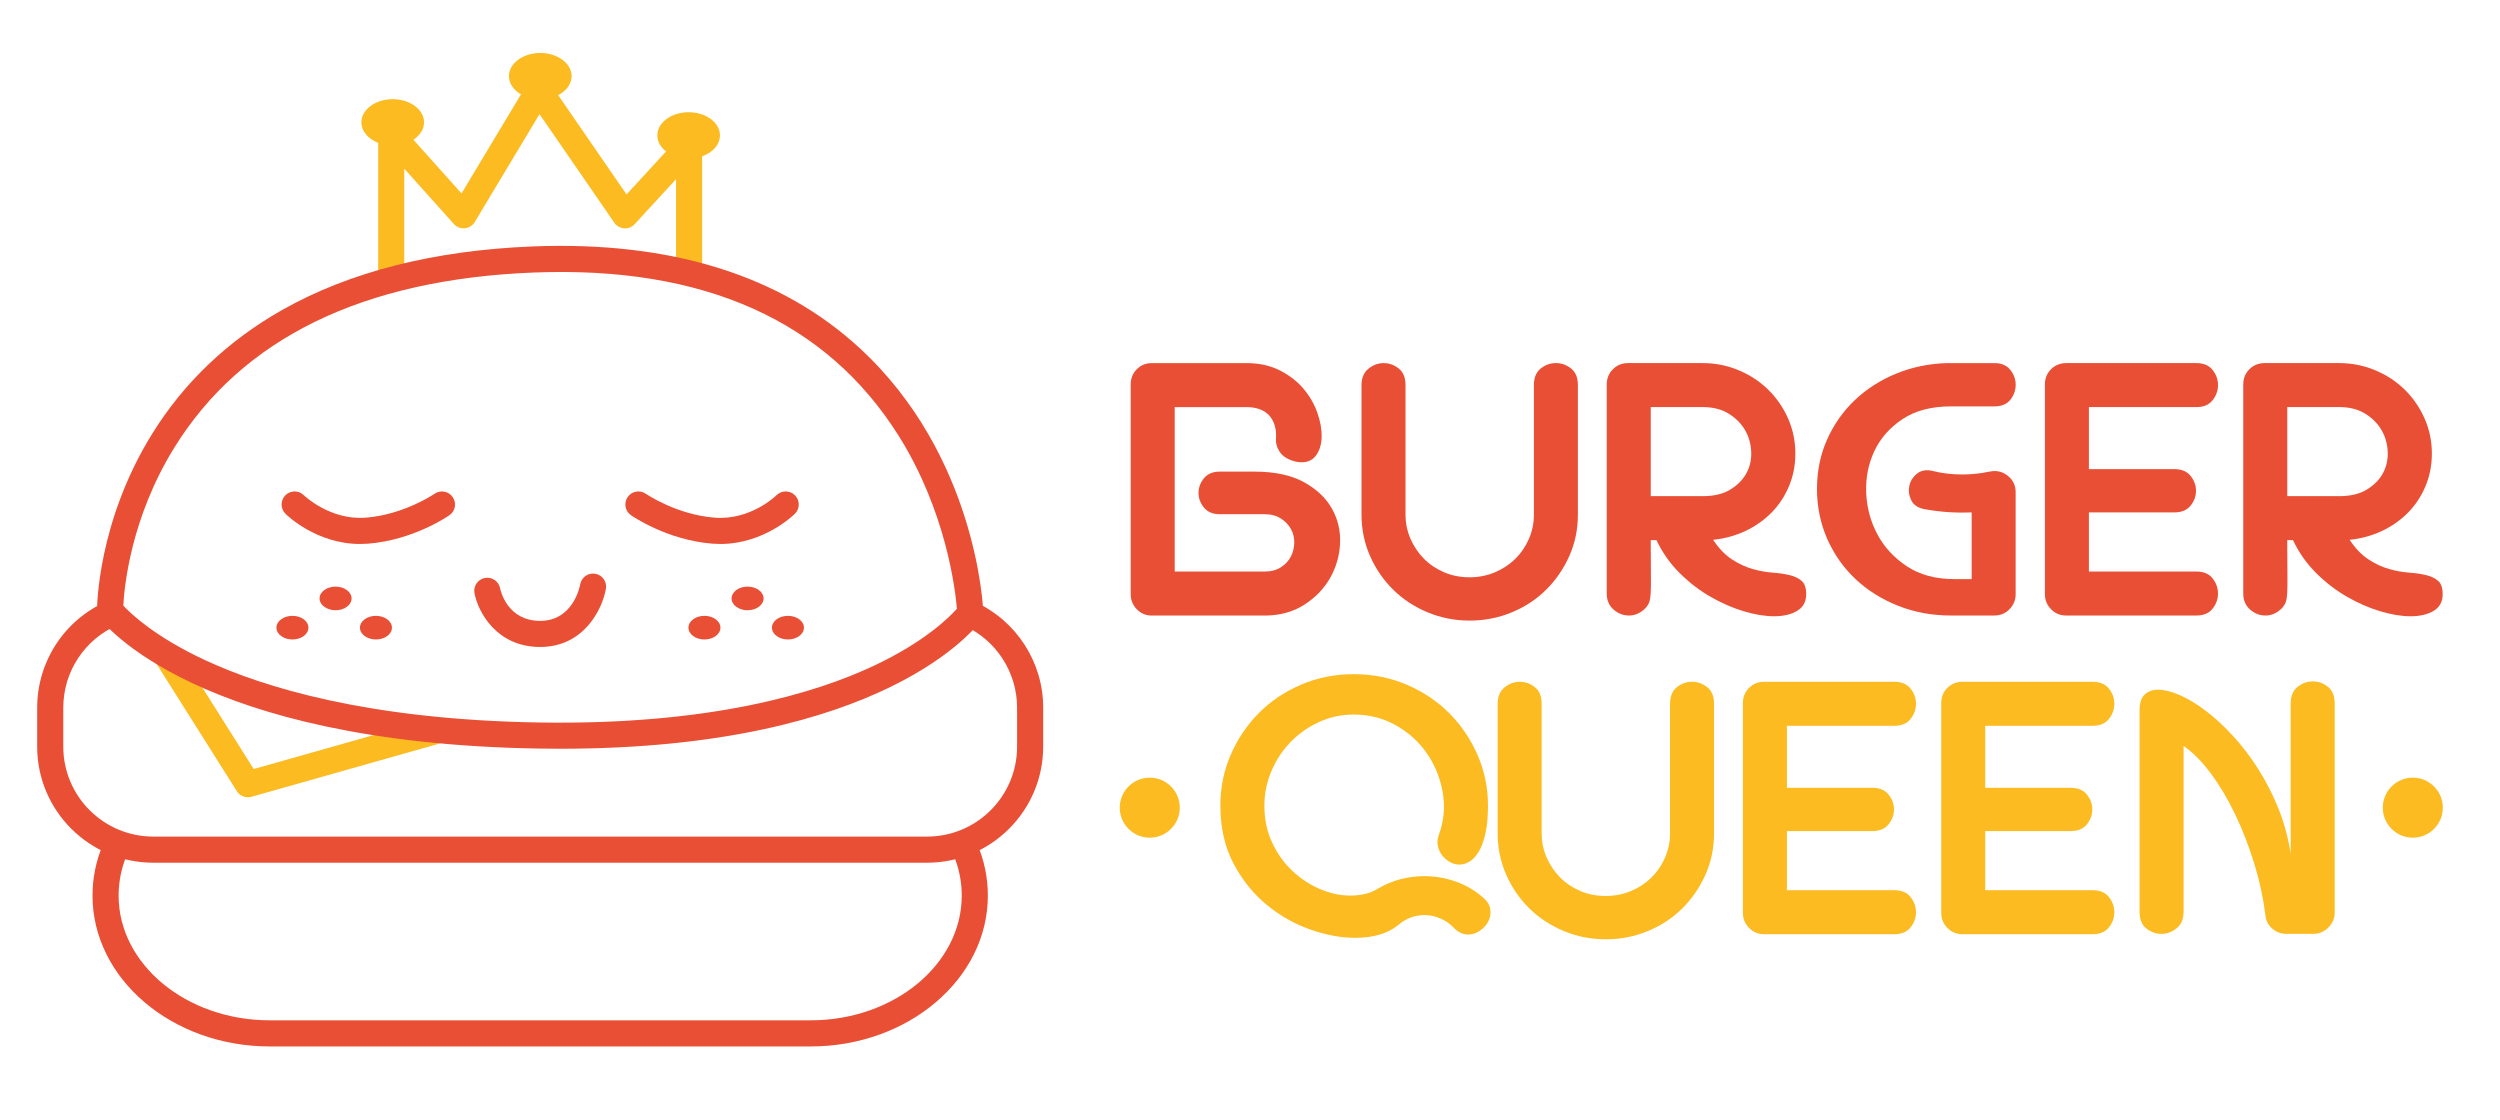 <?xml version="1.0" encoding="utf-8"?>
<!-- Generator: Adobe Illustrator 23.0.0, SVG Export Plug-In . SVG Version: 6.00 Build 0)  -->
<svg version="1.1" id="Capa_1" xmlns="http://www.w3.org/2000/svg" xmlns:xlink="http://www.w3.org/1999/xlink" x="0px" y="0px"
	 viewBox="0 0 958 429" style="enable-background:new 0 0 958 429;" xml:space="preserve">
<style type="text/css">
	.st0{fill:#E94F35;}
	.st1{fill:#FBBB21;}
</style>
<g>
	<g>
		<g>
			<path class="st0" d="M310.62,401H103.38c-37.46,0-67.93-25.93-67.93-57.8c0-6.71,1.34-13.29,3.97-19.55
				c1.07-2.55,4-3.74,6.55-2.67c2.54,1.07,3.74,4,2.67,6.55c-2.12,5.02-3.19,10.29-3.19,15.66c0,26.36,25.99,47.8,57.93,47.8h207.23
				c31.94,0,57.93-21.45,57.93-47.8c0-5.37-1.07-10.64-3.19-15.66c-1.07-2.54,0.12-5.48,2.67-6.55c2.54-1.07,5.48,0.12,6.55,2.67
				c2.64,6.26,3.97,12.83,3.97,19.54C378.55,375.07,348.07,401,310.62,401z"/>
		</g>
		<g>
			<path class="st0" d="M355.28,330.59H58.72c-24.52,0-44.47-19.95-44.47-44.47v-14.93c0-17.77,10.54-33.8,26.86-40.85
				c2.54-1.09,5.48,0.07,6.57,2.61c1.09,2.54-0.07,5.48-2.61,6.57c-12.65,5.46-20.82,17.89-20.82,31.66v14.93
				c0,19.01,15.46,34.47,34.47,34.47h296.56c19.01,0,34.47-15.46,34.47-34.47v-14.93c0-13.5-7.94-25.83-20.24-31.41
				c-2.51-1.14-3.63-4.11-2.49-6.62c1.14-2.52,4.1-3.63,6.62-2.49c15.86,7.2,26.11,23.1,26.11,40.51v14.93
				C399.75,310.64,379.8,330.59,355.28,330.59z"/>
		</g>
		<g>
			<path class="st0" d="M137.96,208.45c-16.79,0-28.09-11.1-28.59-11.6c-1.95-1.95-1.95-5.12,0-7.07c1.95-1.95,5.1-1.95,7.06-0.01
				c0.17,0.16,10.04,9.65,23.7,8.6c14.66-1.13,26.26-9.07,26.38-9.15c2.27-1.57,5.38-1.02,6.96,1.25c1.58,2.26,1.03,5.37-1.23,6.95
				c-0.56,0.39-13.87,9.58-31.34,10.93C139.9,208.41,138.92,208.45,137.96,208.45z"/>
		</g>
		<g>
			<path class="st0" d="M276.04,208.45c-0.96,0-1.93-0.04-2.93-0.11c-17.47-1.34-30.78-10.54-31.34-10.93
				c-2.26-1.58-2.81-4.7-1.23-6.96c1.58-2.26,4.7-2.81,6.96-1.23c0.11,0.07,11.71,8.02,26.37,9.15c13.85,1.07,23.59-8.49,23.68-8.59
				c1.95-1.95,5.12-1.95,7.07,0c1.95,1.95,1.95,5.12,0,7.07C304.13,197.35,292.83,208.45,276.04,208.45z"/>
		</g>
		<g>
			<path class="st0" d="M207,247.92c-16.76,0-23.8-13.46-25.18-20.58c-0.52-2.71,1.25-5.33,3.96-5.86c2.7-0.52,5.32,1.24,5.85,3.93
				c0.27,1.3,2.97,12.51,15.37,12.51c12.73,0,15.24-13.43,15.34-14c0.48-2.72,3.08-4.54,5.79-4.05c2.72,0.48,4.53,3.07,4.05,5.79
				C230.83,233.35,223.82,247.92,207,247.92z"/>
		</g>
		<g>
			<g>
				<ellipse class="st0" cx="269.94" cy="240.52" rx="6.13" ry="4.53"/>
			</g>
			<g>
				<ellipse class="st0" cx="286.47" cy="229.32" rx="6.13" ry="4.53"/>
			</g>
			<g>
				<ellipse class="st0" cx="301.94" cy="240.52" rx="6.13" ry="4.53"/>
			</g>
		</g>
		<g>
			<g>
				<ellipse class="st0" cx="112.06" cy="240.52" rx="6.13" ry="4.53"/>
			</g>
			<g>
				<ellipse class="st0" cx="128.59" cy="229.32" rx="6.13" ry="4.53"/>
			</g>
			<g>
				<ellipse class="st0" cx="144.06" cy="240.52" rx="6.13" ry="4.53"/>
			</g>
		</g>
		<g>
			<path class="st1" d="M94.99,305.52c-1.69,0-3.3-0.85-4.23-2.33l-30.94-49.07c-1.47-2.34-0.77-5.42,1.56-6.9
				c2.34-1.47,5.42-0.77,6.9,1.56l28.94,45.91l67.99-19.24c2.66-0.75,5.42,0.79,6.17,3.45c0.75,2.66-0.79,5.42-3.45,6.17
				l-71.59,20.26C95.9,305.46,95.44,305.52,94.99,305.52z"/>
		</g>
		<g>
			<g>
				<path class="st1" d="M149.93,108.84c-2.76,0-5-2.24-5-5V51.57c0-2.07,1.28-3.93,3.21-4.67s4.13-0.21,5.51,1.33l23.21,25.89
					l25.32-42.19c0.88-1.46,2.43-2.37,4.13-2.43c1.69-0.04,3.31,0.76,4.27,2.16l29.51,42.84l20.29-22.06
					c1.4-1.52,3.58-2.02,5.5-1.27c1.92,0.75,3.18,2.6,3.18,4.66v46.94c0,2.76-2.24,5-5,5s-5-2.24-5-5V68.66l-15.86,17.23
					c-1.03,1.12-2.51,1.71-4.03,1.6c-1.52-0.11-2.9-0.9-3.77-2.15l-28.66-41.61l-24.81,41.34c-0.82,1.36-2.23,2.25-3.81,2.41
					c-1.58,0.15-3.14-0.46-4.2-1.64l-19.01-21.21v39.2C154.93,106.6,152.69,108.84,149.93,108.84z"/>
			</g>
			<g>
				<ellipse class="st1" cx="263.89" cy="51.88" rx="12" ry="8.87"/>
			</g>
			<g>
				<ellipse class="st1" cx="207.03" cy="29.17" rx="12" ry="8.87"/>
			</g>
			<g>
				<ellipse class="st1" cx="150.49" cy="46.88" rx="12" ry="8.87"/>
			</g>
		</g>
		<g>
			<path class="st0" d="M214.69,286.92c-2.73,0-5.49-0.02-8.31-0.07c-131.1-2.15-166.76-48.07-168.21-50.02
				c-0.64-0.86-0.99-1.91-0.99-2.99c0-1.36,0.24-33.81,21.02-67.43c12.22-19.77,29.01-35.79,49.93-47.63
				c25.92-14.66,58.22-22.85,96.01-24.35c52.95-2.09,95.2,11.1,125.56,39.22c44.36,41.07,47.02,98.64,47.11,101.07
				c0.04,1.11-0.29,2.2-0.93,3.1C374.41,239.88,339.18,286.92,214.69,286.92z M47.25,232.07c2.94,3.17,12.21,12,31.38,20.92
				c22.13,10.29,62.29,22.79,127.92,23.87c65.6,1.07,105.99-11.23,128.33-21.75c19.38-9.12,28.83-18.49,31.81-21.84
				c-0.64-7.59-4.22-37.41-22.27-66.19c-27.68-44.14-74.76-65.22-139.89-62.65c-65.48,2.58-111.85,25.21-137.82,67.24
				C50.07,198.6,47.61,225.08,47.25,232.07z M42.18,233.85L42.18,233.85L42.18,233.85z"/>
		</g>
	</g>
	<g>
		<path class="st0" d="M435.62,141.49c1.55-1.57,3.47-2.35,5.76-2.35h36.27c4.88,0,9.17,0.95,12.85,2.83
			c3.68,1.89,6.7,4.24,9.05,7.05c2.35,2.81,4.1,5.85,5.25,9.12c1.15,3.27,1.7,6.31,1.66,9.12c-0.05,2.81-0.71,5.16-2,7.05
			c-1.29,1.89-3.18,2.83-5.67,2.83c-1.11,0-2.21-0.18-3.32-0.55c-2.4-0.74-4.13-1.94-5.18-3.59c-1.06-1.66-1.5-3.41-1.31-5.25
			c0.09-1.47-0.05-2.92-0.41-4.35c-0.37-1.43-0.99-2.69-1.87-3.8c-0.88-1.11-2.07-1.98-3.59-2.63c-1.52-0.64-3.34-0.97-5.46-0.97
			h-27.5v63.02h34.41c2.49,0,4.58-0.55,6.29-1.66s2.97-2.46,3.8-4.08c0.83-1.61,1.27-3.36,1.31-5.25c0.05-1.89-0.37-3.64-1.24-5.25
			c-0.88-1.61-2.16-2.97-3.87-4.08c-1.71-1.11-3.8-1.66-6.29-1.66h-17.14c-2.67,0-4.7-0.85-6.08-2.56c-1.38-1.7-2.07-3.57-2.07-5.6
			c0-2.03,0.69-3.89,2.07-5.6c1.38-1.7,3.41-2.56,6.08-2.56h13.27c7.83,0,14.19,1.36,19.07,4.08c4.88,2.72,8.45,6.13,10.71,10.23
			c2.26,4.1,3.27,8.52,3.04,13.27c-0.23,4.75-1.52,9.17-3.87,13.27c-2.35,4.1-5.67,7.51-9.95,10.23c-4.29,2.72-9.33,4.08-15.13,4.08
			h-43.18c-2.28,0-4.2-0.81-5.76-2.42c-1.55-1.61-2.33-3.52-2.33-5.74v-80.43C433.29,144.99,434.07,143.05,435.62,141.49z"/>
		<path class="st0" d="M563.19,237.81c-5.71,0-11.1-1.06-16.17-3.18c-5.07-2.12-9.47-5.02-13.2-8.71
			c-3.73-3.68-6.68-7.99-8.84-12.92c-2.17-4.93-3.25-10.2-3.25-15.82v-49.61c0-2.76,0.89-4.86,2.67-6.29
			c1.78-1.43,3.72-2.14,5.83-2.14c2.1,0,4.02,0.69,5.76,2.07c1.74,1.38,2.6,3.5,2.6,6.36v49.61c0,3.23,0.62,6.29,1.87,9.19
			c1.25,2.9,2.96,5.46,5.13,7.67c2.17,2.21,4.76,3.96,7.76,5.25c3,1.29,6.26,1.93,9.77,1.93c3.42,0,6.63-0.62,9.63-1.87
			c3-1.24,5.61-2.95,7.83-5.11c2.22-2.16,3.97-4.72,5.27-7.67c1.29-2.95,1.94-6.08,1.94-9.4v-49.61c0-2.85,0.88-4.98,2.63-6.36
			c1.75-1.38,3.68-2.07,5.8-2.07c2.12,0,4.05,0.69,5.8,2.07c1.75,1.38,2.63,3.5,2.63,6.36v49.61c0,5.71-1.11,11.03-3.32,15.96
			c-2.21,4.93-5.18,9.24-8.91,12.92c-3.73,3.69-8.13,6.56-13.2,8.64C574.16,236.77,568.81,237.81,563.19,237.81z"/>
		<path class="st0" d="M615.71,147.29c0-2.3,0.78-4.24,2.35-5.8c1.57-1.57,3.5-2.35,5.8-2.35h28.61c4.79,0,9.35,0.9,13.68,2.69
			c4.33,1.8,8.11,4.26,11.33,7.39c3.22,3.13,5.78,6.82,7.67,11.06c1.89,4.24,2.83,8.75,2.83,13.54c0,4.42-0.81,8.57-2.42,12.44
			c-1.61,3.87-3.85,7.26-6.7,10.16c-2.86,2.9-6.2,5.25-10.02,7.05c-3.82,1.8-7.95,2.93-12.37,3.39c2.21,3.32,4.63,5.83,7.26,7.53
			c2.63,1.71,5.25,2.93,7.88,3.66c2.63,0.74,5.18,1.2,7.67,1.38c2.49,0.19,4.67,0.51,6.56,0.97c1.89,0.46,3.41,1.2,4.56,2.21
			c1.15,1.01,1.73,2.72,1.73,5.11c0,2.86-1.15,4.97-3.46,6.36c-2.3,1.38-5.25,2.07-8.84,2.07c-3.5,0-7.39-0.64-11.68-1.93
			c-4.28-1.29-8.55-3.16-12.78-5.6c-4.24-2.44-8.18-5.48-11.82-9.12c-3.64-3.64-6.56-7.81-8.78-12.51h-2.21
			c0,5.44,0.02,9.7,0.07,12.78c0.04,3.09,0.02,5.51-0.07,7.25c-0.09,1.75-0.3,3.04-0.62,3.87c-0.32,0.83-0.9,1.66-1.73,2.49
			c-1.84,1.66-3.82,2.49-5.94,2.49c-2.21,0-4.19-0.76-5.94-2.28c-1.75-1.52-2.63-3.57-2.63-6.15V147.29z M652.47,190.13
			c4.33,0,7.88-0.85,10.64-2.56c2.76-1.7,4.81-3.8,6.15-6.29c1.33-2.49,1.93-5.23,1.8-8.22c-0.14-2.99-0.92-5.74-2.35-8.22
			c-1.43-2.49-3.5-4.58-6.22-6.29c-2.72-1.7-6.06-2.56-10.02-2.56h-19.9v34.13H652.47z"/>
		<path class="st0" d="M696.27,187.37c0-6.82,1.29-13.13,3.87-18.93c2.58-5.8,6.13-10.85,10.64-15.13
			c4.51-4.28,9.81-7.67,15.89-10.16c6.08-2.49,12.58-3.82,19.49-4.01h18.1c2.67,0,4.7,0.86,6.08,2.58c1.38,1.72,2.07,3.62,2.07,5.71
			s-0.67,3.99-2,5.71c-1.34,1.72-3.39,2.58-6.15,2.58h-16.58c-7.56,0-13.77,1.63-18.66,4.9c-4.88,3.26-8.48,7.35-10.78,12.27
			c-2.3,4.92-3.34,10.23-3.11,15.93c0.23,5.7,1.66,11.01,4.28,15.93c2.63,4.92,6.4,9.01,11.33,12.27
			c4.93,3.26,10.99,4.89,18.17,4.89h6.63v-25.57c-6.08,0.28-12.12-0.14-18.1-1.24c-2.49-0.46-4.17-1.59-5.04-3.39
			c-0.88-1.8-1.13-3.61-0.76-5.46c0.37-1.84,1.33-3.41,2.9-4.7c1.57-1.29,3.55-1.66,5.94-1.11c3.59,0.92,7.42,1.38,11.47,1.38
			c3.5,0,7-0.37,10.5-1.11c2.58-0.55,4.88-0.02,6.91,1.59c2.03,1.61,3.04,3.71,3.04,6.29v39.11c0,2.21-0.78,4.12-2.35,5.74
			c-1.57,1.61-3.5,2.42-5.8,2.42h-16.72c-7.19,0-13.91-1.24-20.18-3.73c-6.27-2.49-11.7-5.89-16.31-10.23
			c-4.61-4.33-8.22-9.47-10.85-15.41C697.59,200.56,696.27,194.19,696.27,187.37z"/>
		<path class="st0" d="M783.61,147.29c0-2.3,0.78-4.24,2.35-5.8c1.57-1.57,3.5-2.35,5.8-2.35h49.89c2.76,0,4.84,0.88,6.22,2.63
			c1.38,1.75,2.07,3.69,2.07,5.8c0,2.12-0.69,4.06-2.07,5.8c-1.38,1.75-3.45,2.63-6.22,2.63h-41.18v23.77h32.75
			c2.76,0,4.84,0.87,6.22,2.6c1.38,1.74,2.07,3.63,2.07,5.69s-0.69,3.95-2.07,5.69s-3.46,2.6-6.22,2.6h-32.75v22.66h41.18
			c2.76,0,4.84,0.88,6.22,2.63c1.38,1.75,2.07,3.69,2.07,5.8c0,2.12-0.69,4.06-2.07,5.8c-1.38,1.75-3.45,2.63-6.22,2.63h-49.89
			c-2.3,0-4.24-0.81-5.8-2.42c-1.57-1.61-2.35-3.52-2.35-5.74V147.29z"/>
		<path class="st0" d="M859.62,147.29c0-2.3,0.78-4.24,2.35-5.8c1.57-1.57,3.5-2.35,5.8-2.35h28.61c4.79,0,9.35,0.9,13.68,2.69
			c4.33,1.8,8.11,4.26,11.33,7.39c3.22,3.13,5.78,6.82,7.67,11.06c1.89,4.24,2.83,8.75,2.83,13.54c0,4.42-0.81,8.57-2.42,12.44
			c-1.61,3.87-3.85,7.26-6.7,10.16c-2.86,2.9-6.2,5.25-10.02,7.05c-3.82,1.8-7.95,2.93-12.37,3.39c2.21,3.32,4.63,5.83,7.26,7.53
			c2.63,1.71,5.25,2.93,7.88,3.66c2.63,0.74,5.18,1.2,7.67,1.38c2.49,0.19,4.67,0.51,6.56,0.97c1.89,0.46,3.41,1.2,4.56,2.21
			c1.15,1.01,1.73,2.72,1.73,5.11c0,2.86-1.15,4.97-3.46,6.36c-2.3,1.38-5.25,2.07-8.84,2.07c-3.5,0-7.39-0.64-11.68-1.93
			c-4.28-1.29-8.55-3.16-12.78-5.6c-4.24-2.44-8.18-5.48-11.82-9.12c-3.64-3.64-6.56-7.81-8.78-12.51h-2.21
			c0,5.44,0.02,9.7,0.07,12.78c0.04,3.09,0.02,5.51-0.07,7.25c-0.09,1.75-0.3,3.04-0.62,3.87c-0.32,0.83-0.9,1.66-1.73,2.49
			c-1.84,1.66-3.82,2.49-5.94,2.49c-2.21,0-4.19-0.76-5.94-2.28c-1.75-1.52-2.63-3.57-2.63-6.15V147.29z M896.38,190.13
			c4.33,0,7.88-0.85,10.64-2.56c2.76-1.7,4.81-3.8,6.15-6.29c1.33-2.49,1.93-5.23,1.8-8.22c-0.14-2.99-0.92-5.74-2.35-8.22
			c-1.43-2.49-3.5-4.58-6.22-6.29c-2.72-1.7-6.06-2.56-10.02-2.56h-19.9v34.13H896.38z"/>
	</g>
	<g>
		<path class="st1" d="M535.9,354.4c-4.05,3.32-9.58,4.97-16.58,4.97c-5.44,0-11.17-1.06-17.21-3.18
			c-6.04-2.12-11.61-5.27-16.72-9.47c-5.11-4.19-9.35-9.47-12.71-15.82c-3.36-6.36-5.04-13.77-5.04-22.25
			c0-6.82,1.31-13.27,3.94-19.35c2.63-6.08,6.22-11.42,10.78-16.03c4.56-4.61,9.97-8.24,16.24-10.92
			c6.26-2.67,12.99-4.01,20.18-4.01c7.28,0,14.07,1.36,20.38,4.08c6.31,2.72,11.75,6.38,16.31,10.99
			c4.56,4.61,8.15,9.95,10.78,16.03c2.63,6.08,3.94,12.49,3.94,19.21c0,4.24-0.32,7.81-0.97,10.71c-0.65,2.9-1.5,5.23-2.56,6.98
			c-1.06,1.75-2.23,3.02-3.52,3.8c-1.29,0.78-2.58,1.17-3.87,1.17c-1.29,0-2.51-0.32-3.66-0.97c-1.15-0.64-2.14-1.5-2.97-2.56
			c-0.83-1.06-1.38-2.28-1.66-3.66c-0.28-1.38-0.14-2.81,0.41-4.28c1.94-5.34,2.42-10.76,1.45-16.24
			c-0.97-5.48-2.97-10.43-6.01-14.86c-3.04-4.42-7-8.02-11.88-10.78c-4.88-2.76-10.27-4.15-16.17-4.15c-4.79,0-9.26,0.97-13.41,2.9
			s-7.76,4.49-10.85,7.67c-3.09,3.18-5.53,6.89-7.32,11.13c-1.8,4.24-2.69,8.62-2.69,13.13c0,5.25,0.99,10,2.97,14.23
			c1.98,4.24,4.56,7.86,7.74,10.85c3.18,2.99,6.72,5.32,10.64,6.98c3.92,1.66,7.76,2.49,11.54,2.49c1.93,0,3.82-0.21,5.67-0.62
			c1.84-0.41,3.55-1.13,5.11-2.14c2.67-1.57,5.5-2.74,8.5-3.52c2.99-0.78,6.01-1.17,9.05-1.17c4.15,0,8.18,0.69,12.09,2.07
			c3.91,1.38,7.39,3.41,10.43,6.08c1.66,1.38,2.6,2.9,2.83,4.56c0.23,1.66-0.02,3.2-0.76,4.63c-0.74,1.43-1.82,2.63-3.25,3.59
			c-1.43,0.97-2.93,1.45-4.49,1.45c-1.93,0-3.73-0.83-5.39-2.49c-1.47-1.57-3.2-2.79-5.18-3.66c-1.98-0.87-4.03-1.31-6.15-1.31
			c-1.75,0-3.48,0.3-5.18,0.9C538.96,352.17,537.37,353.12,535.9,354.4z"/>
		<path class="st1" d="M615.36,359.93c-5.71,0-11.1-1.06-16.17-3.18c-5.07-2.12-9.47-5.02-13.2-8.71
			c-3.73-3.68-6.68-7.99-8.84-12.92c-2.17-4.93-3.25-10.2-3.25-15.82v-49.61c0-2.76,0.89-4.86,2.67-6.29
			c1.78-1.43,3.72-2.14,5.83-2.14c2.1,0,4.02,0.69,5.76,2.07c1.74,1.38,2.6,3.5,2.6,6.36v49.61c0,3.23,0.62,6.29,1.87,9.19
			s2.96,5.46,5.13,7.67c2.17,2.21,4.76,3.96,7.76,5.25c3,1.29,6.26,1.93,9.77,1.93c3.42,0,6.63-0.62,9.63-1.87
			c3-1.24,5.61-2.95,7.83-5.11c2.22-2.16,3.97-4.72,5.27-7.67c1.29-2.95,1.94-6.08,1.94-9.4v-49.61c0-2.85,0.88-4.97,2.63-6.36
			c1.75-1.38,3.68-2.07,5.8-2.07c2.12,0,4.05,0.69,5.8,2.07c1.75,1.38,2.63,3.5,2.63,6.36v49.61c0,5.71-1.11,11.03-3.32,15.96
			c-2.21,4.93-5.18,9.24-8.91,12.92c-3.73,3.69-8.13,6.56-13.2,8.64C626.33,358.9,620.98,359.93,615.36,359.93z"/>
		<path class="st1" d="M667.88,269.41c0-2.3,0.78-4.24,2.35-5.8c1.57-1.57,3.5-2.35,5.8-2.35h49.89c2.76,0,4.84,0.88,6.22,2.63
			c1.38,1.75,2.07,3.69,2.07,5.8c0,2.12-0.69,4.05-2.07,5.8c-1.38,1.75-3.45,2.63-6.22,2.63h-41.18v23.77h32.75
			c2.76,0,4.84,0.87,6.22,2.6s2.07,3.63,2.07,5.69s-0.69,3.95-2.07,5.69s-3.46,2.6-6.22,2.6h-32.75v22.66h41.18
			c2.76,0,4.84,0.88,6.22,2.63c1.38,1.75,2.07,3.69,2.07,5.8c0,2.12-0.69,4.05-2.07,5.8c-1.38,1.75-3.45,2.63-6.22,2.63h-49.89
			c-2.3,0-4.24-0.81-5.8-2.42c-1.57-1.61-2.35-3.52-2.35-5.74V269.41z"/>
		<path class="st1" d="M743.88,269.41c0-2.3,0.78-4.24,2.35-5.8c1.57-1.57,3.5-2.35,5.8-2.35h49.89c2.76,0,4.84,0.88,6.22,2.63
			c1.38,1.75,2.07,3.69,2.07,5.8c0,2.12-0.69,4.05-2.07,5.8c-1.38,1.75-3.45,2.63-6.22,2.63h-41.18v23.77h32.75
			c2.76,0,4.84,0.87,6.22,2.6s2.07,3.63,2.07,5.69s-0.69,3.95-2.07,5.69s-3.46,2.6-6.22,2.6h-32.75v22.66h41.18
			c2.76,0,4.84,0.88,6.22,2.63c1.38,1.75,2.07,3.69,2.07,5.8c0,2.12-0.69,4.05-2.07,5.8c-1.38,1.75-3.45,2.63-6.22,2.63h-49.89
			c-2.3,0-4.24-0.81-5.8-2.42c-1.57-1.61-2.35-3.52-2.35-5.74V269.41z"/>
		<path class="st1" d="M834.08,355.72c-1.78,1.43-3.73,2.14-5.83,2.14c-2.1,0-4.02-0.69-5.76-2.07s-2.6-3.5-2.6-6.36v-77.39
			c0-2.67,0.64-4.63,1.94-5.87c1.29-1.24,2.99-1.87,5.11-1.87c2.39,0,5.18,0.69,8.36,2.07s6.5,3.39,9.95,6.01
			c3.46,2.63,6.91,5.8,10.36,9.54s6.68,7.95,9.67,12.64c2.99,4.7,5.6,9.79,7.81,15.27c2.21,5.48,3.78,11.31,4.7,17.48v-57.77
			c0-2.85,0.89-4.97,2.67-6.36c1.78-1.38,3.72-2.07,5.83-2.07c2.1,0,4.02,0.69,5.76,2.07s2.6,3.5,2.6,6.36v80.15
			c0,2.21-0.81,4.13-2.42,5.74c-1.61,1.61-3.52,2.42-5.74,2.42h-10.36c-2.03,0-3.82-0.67-5.39-2c-1.57-1.33-2.44-3.06-2.63-5.18
			c-0.83-6.63-2.28-13.29-4.35-19.97c-2.07-6.68-4.51-12.94-7.32-18.79c-2.81-5.85-5.92-11.06-9.33-15.62
			c-3.41-4.56-6.86-8.04-10.36-10.43v63.57C836.75,352.19,835.86,354.29,834.08,355.72z"/>
	</g>
	<g>
		<g>
			<circle class="st1" cx="924.59" cy="309.5" r="11.5"/>
		</g>
		<g>
			<circle class="st1" cx="440.59" cy="309.5" r="11.5"/>
		</g>
	</g>
</g>
</svg>
